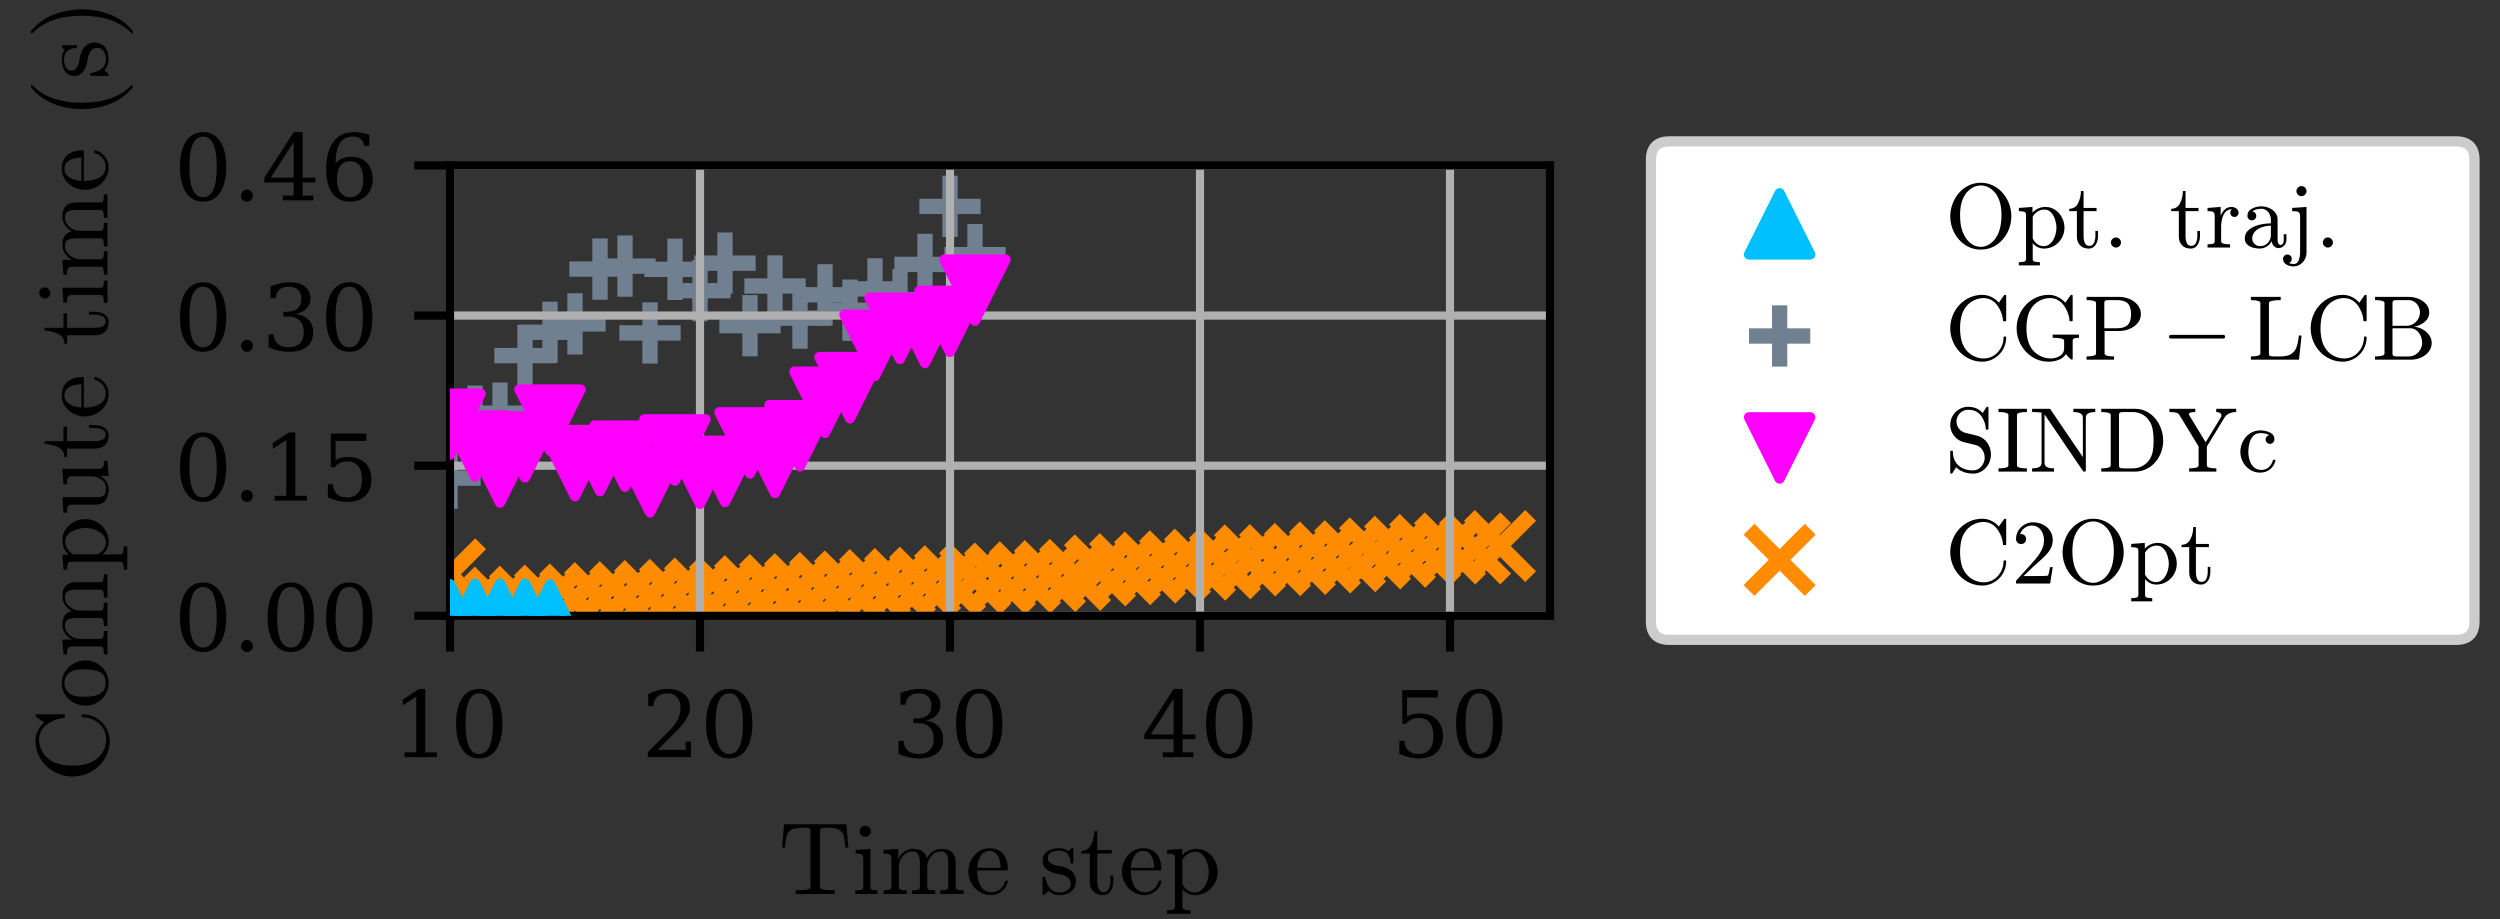<?xml version="1.0" encoding="utf-8" standalone="no"?>
<!DOCTYPE svg PUBLIC "-//W3C//DTD SVG 1.1//EN"
  "http://www.w3.org/Graphics/SVG/1.1/DTD/svg11.dtd">
<!-- Created with matplotlib (https://matplotlib.org/) -->
<svg height="90pt" version="1.1" viewBox="0 0 244.8 90" width="244.8pt" xmlns="http://www.w3.org/2000/svg" xmlns:xlink="http://www.w3.org/1999/xlink">
 <rect x="0" y="0" width="244.8" height="90" fill="#333333" stroke="none"/>
 <defs>
  <style type="text/css">
*{stroke-linecap:butt;stroke-linejoin:round;}
  </style>
 </defs>
 <g id="figure_1">
  <g id="patch_1">
   <path d="M 0 90 
L 244.8 90 
L 244.8 0 
L 0 0 
z
" style="fill:none;"/>
  </g>
  <g id="axes_1">
   <g id="patch_2">
    <path d="M 44.064 60.3 
L 151.776 60.3 
L 151.776 16.2 
L 44.064 16.2 
z
" style="fill:none;"/>
   </g>
   <g id="PathCollection_1">
    <defs>
     <path d="M -3 0 
L 3 0 
M 0 3 
L 0 -3 
" id="mc83116fa14" style="stroke:#708090;stroke-width:1.5;"/>
    </defs>
    <g clip-path="url(#p64ee890611)">
     <use style="fill:#708090;stroke:#708090;stroke-width:1.5;" x="44.064" xlink:href="#mc83116fa14" y="46.819"/>
     <use style="fill:#708090;stroke:#708090;stroke-width:1.5;" x="46.512" xlink:href="#mc83116fa14" y="40.753"/>
     <use style="fill:#708090;stroke:#708090;stroke-width:1.5;" x="48.96" xlink:href="#mc83116fa14" y="40.461"/>
     <use style="fill:#708090;stroke:#708090;stroke-width:1.5;" x="51.408" xlink:href="#mc83116fa14" y="34.818"/>
     <use style="fill:#708090;stroke:#708090;stroke-width:1.5;" x="53.856" xlink:href="#mc83116fa14" y="32.537"/>
     <use style="fill:#708090;stroke:#708090;stroke-width:1.5;" x="56.304" xlink:href="#mc83116fa14" y="31.718"/>
     <use style="fill:#708090;stroke:#708090;stroke-width:1.5;" x="58.752" xlink:href="#mc83116fa14" y="26.348"/>
     <use style="fill:#708090;stroke:#708090;stroke-width:1.5;" x="61.2" xlink:href="#mc83116fa14" y="26.058"/>
     <use style="fill:#708090;stroke:#708090;stroke-width:1.5;" x="63.648" xlink:href="#mc83116fa14" y="32.602"/>
     <use style="fill:#708090;stroke:#708090;stroke-width:1.5;" x="66.096" xlink:href="#mc83116fa14" y="26.373"/>
     <use style="fill:#708090;stroke:#708090;stroke-width:1.5;" x="68.544" xlink:href="#mc83116fa14" y="28.465"/>
     <use style="fill:#708090;stroke:#708090;stroke-width:1.5;" x="70.992" xlink:href="#mc83116fa14" y="25.765"/>
     <use style="fill:#708090;stroke:#708090;stroke-width:1.5;" x="73.44" xlink:href="#mc83116fa14" y="31.89"/>
     <use style="fill:#708090;stroke:#708090;stroke-width:1.5;" x="75.888" xlink:href="#mc83116fa14" y="28.003"/>
     <use style="fill:#708090;stroke:#708090;stroke-width:1.5;" x="78.336" xlink:href="#mc83116fa14" y="31.151"/>
     <use style="fill:#708090;stroke:#708090;stroke-width:1.5;" x="80.784" xlink:href="#mc83116fa14" y="28.868"/>
     <use style="fill:#708090;stroke:#708090;stroke-width:1.5;" x="83.232" xlink:href="#mc83116fa14" y="30.375"/>
     <use style="fill:#708090;stroke:#708090;stroke-width:1.5;" x="85.68" xlink:href="#mc83116fa14" y="28.292"/>
     <use style="fill:#708090;stroke:#708090;stroke-width:1.5;" x="88.128" xlink:href="#mc83116fa14" y="29.34"/>
     <use style="fill:#708090;stroke:#708090;stroke-width:1.5;" x="90.576" xlink:href="#mc83116fa14" y="25.892"/>
     <use style="fill:#708090;stroke:#708090;stroke-width:1.5;" x="93.024" xlink:href="#mc83116fa14" y="20.209"/>
     <use style="fill:#708090;stroke:#708090;stroke-width:1.5;" x="95.472" xlink:href="#mc83116fa14" y="24.937"/>
    </g>
   </g>
   <g id="PathCollection_2">
    <defs>
     <path d="M -3 3 
L 3 -3 
M -3 -3 
L 3 3 
" id="m2d30554a54" style="stroke:#ff8c00;stroke-width:1.5;"/>
    </defs>
    <g clip-path="url(#p64ee890611)">
     <use style="fill:#ff8c00;stroke:#ff8c00;stroke-width:1.5;" x="44.064" xlink:href="#m2d30554a54" y="56.243"/>
     <use style="fill:#ff8c00;stroke:#ff8c00;stroke-width:1.5;" x="46.512" xlink:href="#m2d30554a54" y="59.119"/>
     <use style="fill:#ff8c00;stroke:#ff8c00;stroke-width:1.5;" x="48.96" xlink:href="#m2d30554a54" y="59.012"/>
     <use style="fill:#ff8c00;stroke:#ff8c00;stroke-width:1.5;" x="51.408" xlink:href="#m2d30554a54" y="58.921"/>
     <use style="fill:#ff8c00;stroke:#ff8c00;stroke-width:1.5;" x="53.856" xlink:href="#m2d30554a54" y="58.809"/>
     <use style="fill:#ff8c00;stroke:#ff8c00;stroke-width:1.5;" x="56.304" xlink:href="#m2d30554a54" y="58.703"/>
     <use style="fill:#ff8c00;stroke:#ff8c00;stroke-width:1.5;" x="58.752" xlink:href="#m2d30554a54" y="58.567"/>
     <use style="fill:#ff8c00;stroke:#ff8c00;stroke-width:1.5;" x="61.2" xlink:href="#m2d30554a54" y="58.476"/>
     <use style="fill:#ff8c00;stroke:#ff8c00;stroke-width:1.5;" x="63.648" xlink:href="#m2d30554a54" y="58.363"/>
     <use style="fill:#ff8c00;stroke:#ff8c00;stroke-width:1.5;" x="66.096" xlink:href="#m2d30554a54" y="58.244"/>
     <use style="fill:#ff8c00;stroke:#ff8c00;stroke-width:1.5;" x="68.544" xlink:href="#m2d30554a54" y="58.123"/>
     <use style="fill:#ff8c00;stroke:#ff8c00;stroke-width:1.5;" x="70.992" xlink:href="#m2d30554a54" y="58.019"/>
     <use style="fill:#ff8c00;stroke:#ff8c00;stroke-width:1.5;" x="73.44" xlink:href="#m2d30554a54" y="57.89"/>
     <use style="fill:#ff8c00;stroke:#ff8c00;stroke-width:1.5;" x="75.888" xlink:href="#m2d30554a54" y="57.773"/>
     <use style="fill:#ff8c00;stroke:#ff8c00;stroke-width:1.5;" x="78.336" xlink:href="#m2d30554a54" y="57.684"/>
     <use style="fill:#ff8c00;stroke:#ff8c00;stroke-width:1.5;" x="80.784" xlink:href="#m2d30554a54" y="57.565"/>
     <use style="fill:#ff8c00;stroke:#ff8c00;stroke-width:1.5;" x="83.232" xlink:href="#m2d30554a54" y="57.425"/>
     <use style="fill:#ff8c00;stroke:#ff8c00;stroke-width:1.5;" x="85.68" xlink:href="#m2d30554a54" y="57.29"/>
     <use style="fill:#ff8c00;stroke:#ff8c00;stroke-width:1.5;" x="88.128" xlink:href="#m2d30554a54" y="57.187"/>
     <use style="fill:#ff8c00;stroke:#ff8c00;stroke-width:1.5;" x="90.576" xlink:href="#m2d30554a54" y="57.057"/>
     <use style="fill:#ff8c00;stroke:#ff8c00;stroke-width:1.5;" x="93.024" xlink:href="#m2d30554a54" y="56.914"/>
     <use style="fill:#ff8c00;stroke:#ff8c00;stroke-width:1.5;" x="95.472" xlink:href="#m2d30554a54" y="56.647"/>
     <use style="fill:#ff8c00;stroke:#ff8c00;stroke-width:1.5;" x="97.92" xlink:href="#m2d30554a54" y="56.649"/>
     <use style="fill:#ff8c00;stroke:#ff8c00;stroke-width:1.5;" x="100.368" xlink:href="#m2d30554a54" y="56.531"/>
     <use style="fill:#ff8c00;stroke:#ff8c00;stroke-width:1.5;" x="102.816" xlink:href="#m2d30554a54" y="56.411"/>
     <use style="fill:#ff8c00;stroke:#ff8c00;stroke-width:1.5;" x="105.264" xlink:href="#m2d30554a54" y="56.292"/>
     <use style="fill:#ff8c00;stroke:#ff8c00;stroke-width:1.5;" x="107.712" xlink:href="#m2d30554a54" y="55.854"/>
     <use style="fill:#ff8c00;stroke:#ff8c00;stroke-width:1.5;" x="110.16" xlink:href="#m2d30554a54" y="55.733"/>
     <use style="fill:#ff8c00;stroke:#ff8c00;stroke-width:1.5;" x="112.608" xlink:href="#m2d30554a54" y="55.574"/>
     <use style="fill:#ff8c00;stroke:#ff8c00;stroke-width:1.5;" x="115.056" xlink:href="#m2d30554a54" y="55.45"/>
     <use style="fill:#ff8c00;stroke:#ff8c00;stroke-width:1.5;" x="117.504" xlink:href="#m2d30554a54" y="55.29"/>
     <use style="fill:#ff8c00;stroke:#ff8c00;stroke-width:1.5;" x="119.952" xlink:href="#m2d30554a54" y="55.162"/>
     <use style="fill:#ff8c00;stroke:#ff8c00;stroke-width:1.5;" x="122.4" xlink:href="#m2d30554a54" y="54.875"/>
     <use style="fill:#ff8c00;stroke:#ff8c00;stroke-width:1.5;" x="124.848" xlink:href="#m2d30554a54" y="54.85"/>
     <use style="fill:#ff8c00;stroke:#ff8c00;stroke-width:1.5;" x="127.296" xlink:href="#m2d30554a54" y="54.732"/>
     <use style="fill:#ff8c00;stroke:#ff8c00;stroke-width:1.5;" x="129.744" xlink:href="#m2d30554a54" y="54.589"/>
     <use style="fill:#ff8c00;stroke:#ff8c00;stroke-width:1.5;" x="132.192" xlink:href="#m2d30554a54" y="54.461"/>
     <use style="fill:#ff8c00;stroke:#ff8c00;stroke-width:1.5;" x="134.64" xlink:href="#m2d30554a54" y="54.191"/>
     <use style="fill:#ff8c00;stroke:#ff8c00;stroke-width:1.5;" x="137.088" xlink:href="#m2d30554a54" y="54.023"/>
     <use style="fill:#ff8c00;stroke:#ff8c00;stroke-width:1.5;" x="139.536" xlink:href="#m2d30554a54" y="53.846"/>
     <use style="fill:#ff8c00;stroke:#ff8c00;stroke-width:1.5;" x="141.984" xlink:href="#m2d30554a54" y="53.705"/>
     <use style="fill:#ff8c00;stroke:#ff8c00;stroke-width:1.5;" x="144.432" xlink:href="#m2d30554a54" y="53.694"/>
     <use style="fill:#ff8c00;stroke:#ff8c00;stroke-width:1.5;" x="146.88" xlink:href="#m2d30554a54" y="53.47"/>
    </g>
   </g>
   <g id="matplotlib.axis_1">
    <g id="xtick_1">
     <g id="line2d_1">
      <path clip-path="url(#p64ee890611)" d="M 44.064 60.3 
L 44.064 16.2 
" style="fill:none;stroke:#b0b0b0;stroke-linecap:square;stroke-width:0.8;"/>
     </g>
     <g id="line2d_2">
      <defs>
       <path d="M 0 0 
L 0 3.5 
" id="m994bed101b" style="stroke:#000000;stroke-width:0.8;"/>
      </defs>
      <g>
       <use style="stroke:#000000;stroke-width:0.8;" x="44.064" xlink:href="#m994bed101b" y="60.3"/>
      </g>
     </g>
     <g id="text_1">
      <!-- 10 -->
      <defs>
       <path d="M 14.203 0 
L 14.203 5.172 
L 26.906 5.172 
L 26.906 65.828 
L 12.203 56.297 
L 12.203 62.703 
L 29.984 74.219 
L 36.719 74.219 
L 36.719 5.172 
L 49.422 5.172 
L 49.422 0 
z
" id="DejaVuSerif-49"/>
       <path d="M 31.781 3.422 
Q 39.266 3.422 42.969 11.625 
Q 46.688 19.828 46.688 36.375 
Q 46.688 52.984 42.969 61.188 
Q 39.266 69.391 31.781 69.391 
Q 24.312 69.391 20.594 61.188 
Q 16.891 52.984 16.891 36.375 
Q 16.891 19.828 20.594 11.625 
Q 24.312 3.422 31.781 3.422 
z
M 31.781 -1.422 
Q 19.922 -1.422 13.25 8.531 
Q 6.594 18.5 6.594 36.375 
Q 6.594 54.297 13.25 64.25 
Q 19.922 74.219 31.781 74.219 
Q 43.703 74.219 50.344 64.25 
Q 56.984 54.297 56.984 36.375 
Q 56.984 18.5 50.344 8.531 
Q 43.703 -1.422 31.781 -1.422 
z
" id="DejaVuSerif-48"/>
      </defs>
      <g transform="translate(38.338 74.139)scale(0.09 -0.09)">
       <use xlink:href="#DejaVuSerif-49"/>
       <use x="63.623" xlink:href="#DejaVuSerif-48"/>
      </g>
     </g>
    </g>
    <g id="xtick_2">
     <g id="line2d_3">
      <path clip-path="url(#p64ee890611)" d="M 68.544 60.3 
L 68.544 16.2 
" style="fill:none;stroke:#b0b0b0;stroke-linecap:square;stroke-width:0.8;"/>
     </g>
     <g id="line2d_4">
      <g>
       <use style="stroke:#000000;stroke-width:0.8;" x="68.544" xlink:href="#m994bed101b" y="60.3"/>
      </g>
     </g>
     <g id="text_2">
      <!-- 20 -->
      <defs>
       <path d="M 12.797 55.516 
L 7.328 55.516 
L 7.328 68.5 
Q 12.547 71.297 17.844 72.75 
Q 23.141 74.219 28.219 74.219 
Q 39.594 74.219 46.188 68.703 
Q 52.781 63.188 52.781 53.719 
Q 52.781 43.016 37.844 28.125 
Q 36.672 27 36.078 26.422 
L 17.672 8.016 
L 48.094 8.016 
L 48.094 17 
L 53.812 17 
L 53.812 0 
L 6.781 0 
L 6.781 5.328 
L 28.906 27.391 
Q 36.234 34.719 39.359 40.844 
Q 42.484 46.969 42.484 53.719 
Q 42.484 61.078 38.641 65.234 
Q 34.812 69.391 28.078 69.391 
Q 21.094 69.391 17.281 65.922 
Q 13.484 62.453 12.797 55.516 
z
" id="DejaVuSerif-50"/>
      </defs>
      <g transform="translate(62.818 74.139)scale(0.09 -0.09)">
       <use xlink:href="#DejaVuSerif-50"/>
       <use x="63.623" xlink:href="#DejaVuSerif-48"/>
      </g>
     </g>
    </g>
    <g id="xtick_3">
     <g id="line2d_5">
      <path clip-path="url(#p64ee890611)" d="M 93.024 60.3 
L 93.024 16.2 
" style="fill:none;stroke:#b0b0b0;stroke-linecap:square;stroke-width:0.8;"/>
     </g>
     <g id="line2d_6">
      <g>
       <use style="stroke:#000000;stroke-width:0.8;" x="93.024" xlink:href="#m994bed101b" y="60.3"/>
      </g>
     </g>
     <g id="text_3">
      <!-- 30 -->
      <defs>
       <path d="M 9.719 69.828 
Q 15.438 71.969 20.672 73.094 
Q 25.922 74.219 30.516 74.219 
Q 41.219 74.219 47.219 69.594 
Q 53.219 64.984 53.219 56.781 
Q 53.219 50.203 49.062 45.781 
Q 44.922 41.359 37.312 39.797 
Q 46.297 38.531 51.25 33.281 
Q 56.203 28.031 56.203 19.672 
Q 56.203 9.469 49.344 4.016 
Q 42.484 -1.422 29.594 -1.422 
Q 23.875 -1.422 18.422 -0.188 
Q 12.984 1.031 7.625 3.516 
L 7.625 17.672 
L 13.094 17.672 
Q 13.578 10.641 17.828 7.031 
Q 22.078 3.422 29.781 3.422 
Q 37.25 3.422 41.578 7.734 
Q 45.906 12.062 45.906 19.578 
Q 45.906 28.172 41.453 32.594 
Q 37.016 37.016 28.422 37.016 
L 23.781 37.016 
L 23.781 42 
L 26.219 42 
Q 34.766 42 39.031 45.531 
Q 43.312 49.078 43.312 56.203 
Q 43.312 62.594 39.797 65.984 
Q 36.281 69.391 29.688 69.391 
Q 23.094 69.391 19.453 66.266 
Q 15.828 63.141 15.188 56.984 
L 9.719 56.984 
z
" id="DejaVuSerif-51"/>
      </defs>
      <g transform="translate(87.298 74.139)scale(0.09 -0.09)">
       <use xlink:href="#DejaVuSerif-51"/>
       <use x="63.623" xlink:href="#DejaVuSerif-48"/>
      </g>
     </g>
    </g>
    <g id="xtick_4">
     <g id="line2d_7">
      <path clip-path="url(#p64ee890611)" d="M 117.504 60.3 
L 117.504 16.2 
" style="fill:none;stroke:#b0b0b0;stroke-linecap:square;stroke-width:0.8;"/>
     </g>
     <g id="line2d_8">
      <g>
       <use style="stroke:#000000;stroke-width:0.8;" x="117.504" xlink:href="#m994bed101b" y="60.3"/>
      </g>
     </g>
     <g id="text_4">
      <!-- 40 -->
      <defs>
       <path d="M 34.906 24.703 
L 34.906 63.484 
L 10.016 24.703 
z
M 56.391 0 
L 23.188 0 
L 23.188 5.172 
L 34.906 5.172 
L 34.906 19.484 
L 3.078 19.484 
L 3.078 24.812 
L 35.016 74.219 
L 44.672 74.219 
L 44.672 24.703 
L 58.594 24.703 
L 58.594 19.484 
L 44.672 19.484 
L 44.672 5.172 
L 56.391 5.172 
z
" id="DejaVuSerif-52"/>
      </defs>
      <g transform="translate(111.778 74.139)scale(0.09 -0.09)">
       <use xlink:href="#DejaVuSerif-52"/>
       <use x="63.623" xlink:href="#DejaVuSerif-48"/>
      </g>
     </g>
    </g>
    <g id="xtick_5">
     <g id="line2d_9">
      <path clip-path="url(#p64ee890611)" d="M 141.984 60.3 
L 141.984 16.2 
" style="fill:none;stroke:#b0b0b0;stroke-linecap:square;stroke-width:0.8;"/>
     </g>
     <g id="line2d_10">
      <g>
       <use style="stroke:#000000;stroke-width:0.8;" x="141.984" xlink:href="#m994bed101b" y="60.3"/>
      </g>
     </g>
     <g id="text_5">
      <!-- 50 -->
      <defs>
       <path d="M 50.297 72.906 
L 50.297 64.891 
L 16.891 64.891 
L 16.891 44 
Q 19.438 45.75 22.828 46.625 
Q 26.219 47.516 30.422 47.516 
Q 42.234 47.516 49.062 40.969 
Q 55.906 34.422 55.906 23.094 
Q 55.906 11.531 49 5.047 
Q 42.094 -1.422 29.594 -1.422 
Q 24.562 -1.422 19.281 -0.188 
Q 14.016 1.031 8.5 3.516 
L 8.5 17.672 
L 14.016 17.672 
Q 14.453 10.75 18.422 7.078 
Q 22.406 3.422 29.594 3.422 
Q 37.312 3.422 41.453 8.5 
Q 45.609 13.578 45.609 23.094 
Q 45.609 32.562 41.484 37.609 
Q 37.359 42.672 29.594 42.672 
Q 25.203 42.672 21.844 41.109 
Q 18.5 39.547 15.922 36.281 
L 11.719 36.281 
L 11.719 72.906 
z
" id="DejaVuSerif-53"/>
      </defs>
      <g transform="translate(136.258 74.139)scale(0.09 -0.09)">
       <use xlink:href="#DejaVuSerif-53"/>
       <use x="63.623" xlink:href="#DejaVuSerif-48"/>
      </g>
     </g>
    </g>
    <g id="text_6">
     <!-- $\mathrm{Time\ step} $ -->
     <defs>
      <path d="M 16.891 0 
L 16.891 3.516 
Q 21.922 3.516 26.656 4.078 
Q 31.391 4.641 31.391 6.688 
L 31.391 61.625 
Q 31.391 63.766 30.188 64.281 
Q 29 64.797 26.312 64.797 
L 22.125 64.797 
Q 13.875 64.797 10.406 61.188 
Q 8.594 59.375 7.812 55.391 
Q 7.031 51.422 6.5 45.406 
L 3.609 45.406 
L 5.516 68.312 
L 66.609 68.312 
L 68.5 45.406 
L 65.578 45.406 
Q 64.984 51.859 64.281 55.641 
Q 63.578 59.422 61.719 61.188 
Q 58.203 64.797 50 64.797 
L 45.797 64.797 
Q 44 64.797 43 64.641 
Q 42 64.5 41.359 63.797 
Q 40.719 63.094 40.719 61.625 
L 40.719 6.688 
Q 40.719 4.641 45.453 4.078 
Q 50.203 3.516 55.172 3.516 
L 55.172 0 
z
" id="Cmr10-84"/>
      <path d="M 3.078 0 
L 3.078 3.516 
Q 6.5 3.516 8.688 4.047 
Q 10.891 4.594 10.891 6.688 
L 10.891 33.984 
Q 10.891 37.844 9.391 38.719 
Q 7.906 39.594 3.516 39.594 
L 3.516 43.109 
L 17.922 44.188 
L 17.922 6.688 
Q 17.922 4.594 19.828 4.047 
Q 21.734 3.516 24.906 3.516 
L 24.906 0 
z
M 7.328 61.375 
Q 7.328 63.578 8.984 65.234 
Q 10.641 66.891 12.797 66.891 
Q 14.203 66.891 15.516 66.156 
Q 16.844 65.438 17.578 64.109 
Q 18.312 62.797 18.312 61.375 
Q 18.312 59.234 16.641 57.562 
Q 14.984 55.906 12.797 55.906 
Q 10.641 55.906 8.984 57.562 
Q 7.328 59.234 7.328 61.375 
z
" id="Cmr10-105"/>
      <path d="M 2.984 0 
L 2.984 3.516 
Q 6.391 3.516 8.594 4.047 
Q 10.797 4.594 10.797 6.688 
L 10.797 33.984 
Q 10.797 36.672 9.984 37.859 
Q 9.188 39.062 7.672 39.328 
Q 6.156 39.594 2.984 39.594 
L 2.984 43.109 
L 17.484 44.188 
L 17.484 34.422 
Q 19.484 38.719 23.406 41.453 
Q 27.344 44.188 31.984 44.188 
Q 43.5 44.188 45.516 34.812 
Q 47.516 39.016 51.359 41.594 
Q 55.219 44.188 59.812 44.188 
Q 64.359 44.188 67.453 42.719 
Q 70.562 41.266 72.125 38.25 
Q 73.688 35.25 73.688 30.719 
L 73.688 6.688 
Q 73.688 4.594 75.906 4.047 
Q 78.125 3.516 81.5 3.516 
L 81.5 0 
L 58.594 0 
L 58.594 3.516 
Q 62.016 3.516 64.203 4.047 
Q 66.406 4.594 66.406 6.688 
L 66.406 30.422 
Q 66.406 35.453 64.984 38.531 
Q 63.578 41.609 59.188 41.609 
Q 53.422 41.609 49.656 36.969 
Q 45.906 32.328 45.906 26.422 
L 45.906 6.688 
Q 45.906 4.594 48.094 4.047 
Q 50.297 3.516 53.719 3.516 
L 53.719 0 
L 30.812 0 
L 30.812 3.516 
Q 34.234 3.516 36.422 4.047 
Q 38.625 4.594 38.625 6.688 
L 38.625 30.422 
Q 38.625 35.297 37.203 38.453 
Q 35.797 41.609 31.391 41.609 
Q 25.594 41.609 21.844 36.969 
Q 18.109 32.328 18.109 26.422 
L 18.109 6.688 
Q 18.109 4.594 20.312 4.047 
Q 22.516 3.516 25.875 3.516 
L 25.875 0 
z
" id="Cmr10-109"/>
      <path d="M 24.906 -1.125 
Q 18.797 -1.125 13.688 2.078 
Q 8.594 5.281 5.688 10.625 
Q 2.781 15.969 2.781 21.922 
Q 2.781 27.781 5.438 33.047 
Q 8.109 38.328 12.859 41.578 
Q 17.625 44.828 23.484 44.828 
Q 28.078 44.828 31.469 43.281 
Q 34.859 41.75 37.062 39.016 
Q 39.266 36.281 40.375 32.562 
Q 41.5 28.859 41.5 24.422 
Q 41.5 23.094 40.484 23.094 
L 11.531 23.094 
L 11.531 22.016 
Q 11.531 13.719 14.875 7.766 
Q 18.219 1.812 25.781 1.812 
Q 28.859 1.812 31.469 3.172 
Q 34.078 4.547 36 6.984 
Q 37.938 9.422 38.625 12.203 
Q 38.719 12.547 38.984 12.812 
Q 39.266 13.094 39.594 13.094 
L 40.484 13.094 
Q 41.5 13.094 41.5 11.812 
Q 40.094 6.156 35.406 2.516 
Q 30.719 -1.125 24.906 -1.125 
z
M 11.625 25.594 
L 34.422 25.594 
Q 34.422 29.344 33.375 33.203 
Q 32.328 37.062 29.875 39.625 
Q 27.438 42.188 23.484 42.188 
Q 17.828 42.188 14.719 36.891 
Q 11.625 31.594 11.625 25.594 
z
" id="Cmr10-101"/>
      <path d="M 3.328 -0.297 
L 3.328 16.016 
Q 3.328 16.797 4.203 16.797 
L 5.422 16.797 
Q 6 16.797 6.203 16.016 
Q 8.984 1.516 19.672 1.516 
Q 24.422 1.516 27.609 3.656 
Q 30.812 5.812 30.812 10.297 
Q 30.812 13.531 28.312 15.797 
Q 25.828 18.062 22.406 18.891 
L 15.719 20.219 
Q 12.359 20.953 9.594 22.453 
Q 6.844 23.969 5.078 26.484 
Q 3.328 29 3.328 32.328 
Q 3.328 36.719 5.641 39.516 
Q 7.953 42.328 11.656 43.578 
Q 15.375 44.828 19.672 44.828 
Q 24.812 44.828 28.609 42.094 
L 31.5 44.578 
Q 31.5 44.828 31.984 44.828 
L 32.719 44.828 
Q 33.016 44.828 33.25 44.547 
Q 33.5 44.281 33.5 44 
L 33.5 30.906 
Q 33.5 29.984 32.719 29.984 
L 31.5 29.984 
Q 30.609 29.984 30.609 30.906 
Q 30.609 36.141 27.703 39.312 
Q 24.812 42.484 19.578 42.484 
Q 15.094 42.484 11.797 40.812 
Q 8.5 39.156 8.5 35.109 
Q 8.5 32.328 10.859 30.547 
Q 13.234 28.766 16.406 27.984 
L 23.188 26.703 
Q 26.609 25.922 29.562 24.062 
Q 32.516 22.219 34.25 19.375 
Q 35.984 16.547 35.984 12.984 
Q 35.984 9.375 34.734 6.703 
Q 33.5 4.047 31.266 2.281 
Q 29.047 0.531 26.016 -0.297 
Q 23 -1.125 19.672 -1.125 
Q 13.422 -1.125 8.984 3.078 
L 5.328 -0.875 
Q 5.328 -1.125 4.781 -1.125 
L 4.203 -1.125 
Q 3.328 -1.125 3.328 -0.297 
z
" id="Cmr10-115"/>
      <path d="M 10.203 12.016 
L 10.203 39.594 
L 1.906 39.594 
L 1.906 42.188 
Q 8.453 42.188 11.516 48.281 
Q 14.594 54.391 14.594 61.531 
L 17.484 61.531 
L 17.484 43.109 
L 31.594 43.109 
L 31.594 39.594 
L 17.484 39.594 
L 17.484 12.203 
Q 17.484 8.062 18.875 4.938 
Q 20.266 1.812 23.875 1.812 
Q 27.297 1.812 28.812 5.109 
Q 30.328 8.406 30.328 12.203 
L 30.328 18.109 
L 33.203 18.109 
L 33.203 12.016 
Q 33.203 8.891 32.047 5.828 
Q 30.906 2.781 28.656 0.828 
Q 26.422 -1.125 23.188 -1.125 
Q 17.188 -1.125 13.688 2.469 
Q 10.203 6.062 10.203 12.016 
z
" id="Cmr10-116"/>
      <path d="M 2.594 -19.391 
L 2.594 -15.922 
Q 6 -15.922 8.203 -15.328 
Q 10.406 -14.75 10.406 -12.703 
L 10.406 35.5 
Q 10.406 38.234 8.453 38.906 
Q 6.5 39.594 2.594 39.594 
L 2.594 43.109 
L 17.391 44.188 
L 17.391 37.984 
Q 20.125 41.016 23.75 42.594 
Q 27.391 44.188 31.5 44.188 
Q 37.406 44.188 42.141 40.984 
Q 46.875 37.797 49.531 32.594 
Q 52.203 27.391 52.203 21.578 
Q 52.203 15.531 49.25 10.297 
Q 46.297 5.078 41.188 1.969 
Q 36.078 -1.125 29.984 -1.125 
Q 22.703 -1.125 17.672 4.781 
L 17.672 -12.703 
Q 17.672 -14.75 19.891 -15.328 
Q 22.125 -15.922 25.484 -15.922 
L 25.484 -19.391 
z
M 17.672 9.719 
Q 19.438 6.156 22.562 3.828 
Q 25.688 1.516 29.391 1.516 
Q 32.859 1.516 35.516 3.359 
Q 38.188 5.219 39.984 8.344 
Q 41.797 11.469 42.641 14.906 
Q 43.5 18.359 43.5 21.578 
Q 43.5 25.594 42.062 30.25 
Q 40.625 34.906 37.672 38.109 
Q 34.719 41.312 30.516 41.312 
Q 26.469 41.312 23.062 39.234 
Q 19.672 37.156 17.672 33.594 
z
" id="Cmr10-112"/>
     </defs>
     <g transform="translate(76.22 87.609)scale(0.1 -0.1)">
      <use transform="translate(0 0.688)" xlink:href="#Cmr10-84"/>
      <use transform="translate(72.217 0.688)" xlink:href="#Cmr10-105"/>
      <use transform="translate(99.902 0.688)" xlink:href="#Cmr10-109"/>
      <use transform="translate(183.203 0.688)" xlink:href="#Cmr10-101"/>
      <use transform="translate(255.355 0.688)" xlink:href="#Cmr10-115"/>
      <use transform="translate(294.759 0.688)" xlink:href="#Cmr10-116"/>
      <use transform="translate(333.577 0.688)" xlink:href="#Cmr10-101"/>
      <use transform="translate(377.962 0.688)" xlink:href="#Cmr10-112"/>
     </g>
    </g>
   </g>
   <g id="matplotlib.axis_2">
    <g id="ytick_1">
     <g id="line2d_11">
      <path clip-path="url(#p64ee890611)" d="M 44.064 60.3 
L 151.776 60.3 
" style="fill:none;stroke:#b0b0b0;stroke-linecap:square;stroke-width:0.8;"/>
     </g>
     <g id="line2d_12">
      <defs>
       <path d="M 0 0 
L -3.5 0 
" id="mcb7a257f0a" style="stroke:#000000;stroke-width:0.8;"/>
      </defs>
      <g>
       <use style="stroke:#000000;stroke-width:0.8;" x="44.064" xlink:href="#mcb7a257f0a" y="60.3"/>
      </g>
     </g>
     <g id="text_7">
      <!-- 0.00 -->
      <defs>
       <path d="M 9.422 5.078 
Q 9.422 7.812 11.281 9.719 
Q 13.141 11.625 15.922 11.625 
Q 18.609 11.625 20.5 9.719 
Q 22.406 7.812 22.406 5.078 
Q 22.406 2.391 20.5 0.484 
Q 18.609 -1.422 15.922 -1.422 
Q 13.141 -1.422 11.281 0.453 
Q 9.422 2.344 9.422 5.078 
z
" id="DejaVuSerif-46"/>
      </defs>
      <g transform="translate(17.025 63.719)scale(0.09 -0.09)">
       <use xlink:href="#DejaVuSerif-48"/>
       <use x="63.623" xlink:href="#DejaVuSerif-46"/>
       <use x="95.41" xlink:href="#DejaVuSerif-48"/>
       <use x="159.033" xlink:href="#DejaVuSerif-48"/>
      </g>
     </g>
    </g>
    <g id="ytick_2">
     <g id="line2d_13">
      <path clip-path="url(#p64ee890611)" d="M 44.064 45.6 
L 151.776 45.6 
" style="fill:none;stroke:#b0b0b0;stroke-linecap:square;stroke-width:0.8;"/>
     </g>
     <g id="line2d_14">
      <g>
       <use style="stroke:#000000;stroke-width:0.8;" x="44.064" xlink:href="#mcb7a257f0a" y="45.6"/>
      </g>
     </g>
     <g id="text_8">
      <!-- 0.15 -->
      <g transform="translate(17.025 49.019)scale(0.09 -0.09)">
       <use xlink:href="#DejaVuSerif-48"/>
       <use x="63.623" xlink:href="#DejaVuSerif-46"/>
       <use x="95.41" xlink:href="#DejaVuSerif-49"/>
       <use x="159.033" xlink:href="#DejaVuSerif-53"/>
      </g>
     </g>
    </g>
    <g id="ytick_3">
     <g id="line2d_15">
      <path clip-path="url(#p64ee890611)" d="M 44.064 30.9 
L 151.776 30.9 
" style="fill:none;stroke:#b0b0b0;stroke-linecap:square;stroke-width:0.8;"/>
     </g>
     <g id="line2d_16">
      <g>
       <use style="stroke:#000000;stroke-width:0.8;" x="44.064" xlink:href="#mcb7a257f0a" y="30.9"/>
      </g>
     </g>
     <g id="text_9">
      <!-- 0.30 -->
      <g transform="translate(17.025 34.319)scale(0.09 -0.09)">
       <use xlink:href="#DejaVuSerif-48"/>
       <use x="63.623" xlink:href="#DejaVuSerif-46"/>
       <use x="95.41" xlink:href="#DejaVuSerif-51"/>
       <use x="159.033" xlink:href="#DejaVuSerif-48"/>
      </g>
     </g>
    </g>
    <g id="ytick_4">
     <g id="line2d_17">
      <path clip-path="url(#p64ee890611)" d="M 44.064 16.2 
L 151.776 16.2 
" style="fill:none;stroke:#b0b0b0;stroke-linecap:square;stroke-width:0.8;"/>
     </g>
     <g id="line2d_18">
      <g>
       <use style="stroke:#000000;stroke-width:0.8;" x="44.064" xlink:href="#mcb7a257f0a" y="16.2"/>
      </g>
     </g>
     <g id="text_10">
      <!-- 0.46 -->
      <defs>
       <path d="M 32.719 3.422 
Q 39.594 3.422 43.297 8.469 
Q 47.016 13.531 47.016 23 
Q 47.016 32.469 43.297 37.516 
Q 39.594 42.578 32.719 42.578 
Q 25.734 42.578 22.062 37.688 
Q 18.406 32.812 18.406 23.578 
Q 18.406 13.875 22.109 8.641 
Q 25.828 3.422 32.719 3.422 
z
M 16.797 40.141 
Q 20.125 43.797 24.312 45.594 
Q 28.516 47.406 33.797 47.406 
Q 44.672 47.406 51 40.859 
Q 57.328 34.328 57.328 23 
Q 57.328 11.922 50.516 5.25 
Q 43.703 -1.422 32.328 -1.422 
Q 19.969 -1.422 13.328 7.781 
Q 6.688 17 6.688 34.078 
Q 6.688 53.219 14.547 63.719 
Q 22.406 74.219 36.719 74.219 
Q 40.578 74.219 44.828 73.484 
Q 49.078 72.75 53.516 71.297 
L 53.516 59.281 
L 48 59.281 
Q 47.406 64.203 44.234 66.797 
Q 41.062 69.391 35.688 69.391 
Q 26.219 69.391 21.578 62.203 
Q 16.938 55.031 16.797 40.141 
z
" id="DejaVuSerif-54"/>
      </defs>
      <g transform="translate(17.025 19.619)scale(0.09 -0.09)">
       <use xlink:href="#DejaVuSerif-48"/>
       <use x="63.623" xlink:href="#DejaVuSerif-46"/>
       <use x="95.41" xlink:href="#DejaVuSerif-52"/>
       <use x="159.033" xlink:href="#DejaVuSerif-54"/>
      </g>
     </g>
    </g>
    <g id="text_11">
     <!-- $\mathrm{Compute\ time\ (s)}$ -->
     <defs>
      <path d="M 22.797 10.688 
Q 26.219 6.344 31.344 3.828 
Q 36.469 1.312 42 1.312 
Q 46.625 1.312 50.578 3.141 
Q 54.547 4.984 57.5 8.25 
Q 60.453 11.531 62.031 15.672 
Q 63.625 19.828 63.625 24.422 
Q 63.625 25.203 64.5 25.203 
L 65.719 25.203 
Q 66.5 25.203 66.5 24.219 
Q 66.5 19 64.5 14.141 
Q 62.5 9.281 58.828 5.594 
Q 55.172 1.906 50.406 -0.141 
Q 45.656 -2.203 40.484 -2.203 
Q 33.297 -2.203 26.875 0.703 
Q 20.453 3.609 15.688 8.656 
Q 10.938 13.719 8.266 20.359 
Q 5.609 27 5.609 34.188 
Q 5.609 41.359 8.266 48 
Q 10.938 54.641 15.688 59.719 
Q 20.453 64.797 26.875 67.656 
Q 33.297 70.516 40.484 70.516 
Q 45.609 70.516 50.297 68.281 
Q 54.984 66.062 58.5 62.016 
L 64.312 70.219 
Q 64.891 70.516 64.984 70.516 
L 65.719 70.516 
Q 66.016 70.516 66.25 70.266 
Q 66.5 70.016 66.5 69.672 
L 66.5 42.672 
Q 66.5 41.797 65.719 41.797 
L 63.922 41.797 
Q 62.984 41.797 62.984 42.672 
Q 62.984 45.562 61.828 49.125 
Q 60.688 52.688 58.906 55.875 
Q 57.125 59.078 54.781 61.531 
Q 49.172 67 41.891 67 
Q 36.375 67 31.312 64.5 
Q 26.266 62.016 22.797 57.625 
Q 19.141 52.938 17.719 46.953 
Q 16.312 40.969 16.312 34.188 
Q 16.312 27.391 17.719 21.375 
Q 19.141 15.375 22.797 10.688 
z
" id="Cmr10-67"/>
      <path d="M 25 -1.125 
Q 19 -1.125 13.859 1.922 
Q 8.734 4.984 5.75 10.109 
Q 2.781 15.234 2.781 21.297 
Q 2.781 25.875 4.422 30.125 
Q 6.062 34.375 9.109 37.719 
Q 12.156 41.062 16.203 42.938 
Q 20.266 44.828 25 44.828 
Q 31.156 44.828 36.203 41.578 
Q 41.266 38.328 44.188 32.875 
Q 47.125 27.438 47.125 21.297 
Q 47.125 15.281 44.141 10.125 
Q 41.156 4.984 36.047 1.922 
Q 30.953 -1.125 25 -1.125 
z
M 25 1.812 
Q 33.016 1.812 35.688 7.609 
Q 38.375 13.422 38.375 22.406 
Q 38.375 27.438 37.844 30.734 
Q 37.312 34.031 35.5 36.719 
Q 34.375 38.375 32.641 39.625 
Q 30.906 40.875 28.969 41.531 
Q 27.047 42.188 25 42.188 
Q 21.875 42.188 19.062 40.766 
Q 16.266 39.359 14.406 36.719 
Q 12.547 33.891 12.031 30.484 
Q 11.531 27.094 11.531 22.406 
Q 11.531 16.797 12.5 12.328 
Q 13.484 7.859 16.438 4.828 
Q 19.391 1.812 25 1.812 
z
" id="Cmr10-111"/>
      <path d="M 10.797 11.922 
L 10.797 33.984 
Q 10.797 36.672 9.984 37.859 
Q 9.188 39.062 7.672 39.328 
Q 6.156 39.594 2.984 39.594 
L 2.984 43.109 
L 18.109 44.188 
L 18.109 11.922 
Q 18.109 8.016 18.672 5.828 
Q 19.234 3.656 21.062 2.578 
Q 22.906 1.516 26.906 1.516 
Q 32.281 1.516 35.453 6 
Q 38.625 10.5 38.625 16.219 
L 38.625 33.984 
Q 38.625 36.672 37.797 37.859 
Q 36.969 39.062 35.469 39.328 
Q 33.984 39.594 30.812 39.594 
L 30.812 43.109 
L 45.906 44.188 
L 45.906 9.078 
Q 45.906 6.453 46.703 5.25 
Q 47.516 4.047 49.016 3.781 
Q 50.531 3.516 53.719 3.516 
L 53.719 0 
L 38.922 -1.125 
L 38.922 7.328 
Q 37.062 3.562 33.734 1.219 
Q 30.422 -1.125 26.422 -1.125 
Q 19.234 -1.125 15.016 1.922 
Q 10.797 4.984 10.797 11.922 
z
" id="Cmr10-117"/>
      <path d="M 31 -24.812 
Q 25.438 -20.406 21.406 -14.719 
Q 17.391 -9.031 14.812 -2.578 
Q 12.25 3.859 10.984 10.891 
Q 9.719 17.922 9.719 25 
Q 9.719 32.172 10.984 39.203 
Q 12.25 46.234 14.859 52.734 
Q 17.484 59.234 21.531 64.891 
Q 25.594 70.562 31 74.812 
Q 31 75 31.5 75 
L 32.422 75 
Q 32.719 75 32.953 74.734 
Q 33.203 74.469 33.203 74.125 
Q 33.203 73.688 33.016 73.484 
Q 28.125 68.703 24.875 63.234 
Q 21.625 57.766 19.641 51.578 
Q 17.672 45.406 16.797 38.781 
Q 15.922 32.172 15.922 25 
Q 15.922 -6.781 32.906 -23.297 
Q 33.203 -23.578 33.203 -24.125 
Q 33.203 -24.359 32.938 -24.672 
Q 32.672 -25 32.422 -25 
L 31.5 -25 
Q 31 -25 31 -24.812 
z
" id="Cmr10-40"/>
      <path d="M 6.5 -25 
Q 5.609 -25 5.609 -24.125 
Q 5.609 -23.688 5.812 -23.484 
Q 22.906 -6.781 22.906 25 
Q 22.906 56.781 6 73.297 
Q 5.609 73.531 5.609 74.125 
Q 5.609 74.469 5.875 74.734 
Q 6.156 75 6.5 75 
L 7.422 75 
Q 7.719 75 7.906 74.812 
Q 15.094 69.141 19.875 61.031 
Q 24.656 52.938 26.875 43.75 
Q 29.109 34.578 29.109 25 
Q 29.109 17.922 27.906 11.062 
Q 26.703 4.203 24.094 -2.453 
Q 21.484 -9.125 17.484 -14.766 
Q 13.484 -20.406 7.906 -24.812 
Q 7.719 -25 7.422 -25 
z
" id="Cmr10-41"/>
     </defs>
     <g transform="translate(10.525 76.6)rotate(-90)scale(0.1 -0.1)">
      <use xlink:href="#Cmr10-67"/>
      <use transform="translate(72.217 0)" xlink:href="#Cmr10-111"/>
      <use transform="translate(122.217 0)" xlink:href="#Cmr10-109"/>
      <use transform="translate(205.518 0)" xlink:href="#Cmr10-112"/>
      <use transform="translate(261.035 0)" xlink:href="#Cmr10-117"/>
      <use transform="translate(316.553 0)" xlink:href="#Cmr10-116"/>
      <use transform="translate(355.371 0)" xlink:href="#Cmr10-101"/>
      <use transform="translate(427.523 0)" xlink:href="#Cmr10-116"/>
      <use transform="translate(466.341 0)" xlink:href="#Cmr10-105"/>
      <use transform="translate(494.026 0)" xlink:href="#Cmr10-109"/>
      <use transform="translate(577.327 0)" xlink:href="#Cmr10-101"/>
      <use transform="translate(649.479 0)" xlink:href="#Cmr10-40"/>
      <use transform="translate(688.297 0)" xlink:href="#Cmr10-115"/>
      <use transform="translate(727.701 0)" xlink:href="#Cmr10-41"/>
     </g>
    </g>
   </g>
   <g id="patch_3">
    <path d="M 44.064 60.3 
L 44.064 16.2 
" style="fill:none;stroke:#000000;stroke-linecap:square;stroke-linejoin:miter;stroke-width:0.8;"/>
   </g>
   <g id="patch_4">
    <path d="M 151.776 60.3 
L 151.776 16.2 
" style="fill:none;stroke:#000000;stroke-linecap:square;stroke-linejoin:miter;stroke-width:0.8;"/>
   </g>
   <g id="patch_5">
    <path d="M 44.064 60.3 
L 151.776 60.3 
" style="fill:none;stroke:#000000;stroke-linecap:square;stroke-linejoin:miter;stroke-width:0.8;"/>
   </g>
   <g id="patch_6">
    <path d="M 44.064 16.2 
L 151.776 16.2 
" style="fill:none;stroke:#000000;stroke-linecap:square;stroke-linejoin:miter;stroke-width:0.8;"/>
   </g>
   <g id="legend_1">
    <g id="patch_7">
     <path d="M 163.462 62.655 
L 240.502 62.655 
Q 242.302 62.655 242.302 60.855 
L 242.302 15.645 
Q 242.302 13.845 240.502 13.845 
L 163.462 13.845 
Q 161.662 13.845 161.662 15.645 
L 161.662 60.855 
Q 161.662 62.655 163.462 62.655 
z
" style="fill:#ffffff;stroke:#cccccc;stroke-linejoin:miter;"/>
    </g>
    <g id="PathCollection_3">
     <defs>
      <path d="M 0 -3 
L -3 3 
L 3 3 
z
" id="m4adeb48d53" style="stroke:#00bfff;"/>
     </defs>
     <g>
      <use style="fill:#00bfff;stroke:#00bfff;" x="174.262" xlink:href="#m4adeb48d53" y="21.921"/>
     </g>
    </g>
    <g id="text_12">
     <!-- $\mathrm{Opt.\ traj.}$ -->
     <defs>
      <path d="M 38.922 -2.203 
Q 29.391 -2.203 21.797 2.844 
Q 14.203 7.906 9.906 16.281 
Q 5.609 24.656 5.609 33.891 
Q 5.609 40.719 8.078 47.406 
Q 10.547 54.109 14.969 59.281 
Q 19.391 64.453 25.578 67.484 
Q 31.781 70.516 38.922 70.516 
Q 46 70.516 52.219 67.453 
Q 58.453 64.406 62.891 59.172 
Q 67.328 53.953 69.719 47.453 
Q 72.125 40.969 72.125 33.891 
Q 72.125 24.656 67.828 16.281 
Q 63.531 7.906 55.906 2.844 
Q 48.297 -2.203 38.922 -2.203 
z
M 22.312 10.797 
Q 25.25 6.203 29.547 3.484 
Q 33.844 0.781 38.922 0.781 
Q 42.188 0.781 45.328 2.094 
Q 48.484 3.422 51.047 5.719 
Q 53.609 8.016 55.422 10.797 
Q 61.375 19.781 61.375 35.5 
Q 61.375 49.906 55.422 58.297 
Q 52.484 62.5 48.109 65.031 
Q 43.75 67.578 38.922 67.578 
Q 34.031 67.578 29.641 65.031 
Q 25.25 62.5 22.312 58.297 
Q 19.969 55.031 18.672 51.344 
Q 17.391 47.656 16.844 43.703 
Q 16.312 39.75 16.312 35.5 
Q 16.312 30.953 16.812 26.625 
Q 17.328 22.312 18.719 18.156 
Q 20.125 14.016 22.312 10.797 
z
" id="Cmr10-79"/>
      <path d="M 8.406 5.516 
Q 8.406 7.766 10.062 9.375 
Q 11.719 10.984 13.922 10.984 
Q 15.281 10.984 16.594 10.25 
Q 17.922 9.516 18.656 8.203 
Q 19.391 6.891 19.391 5.516 
Q 19.391 3.328 17.766 1.656 
Q 16.156 0 13.922 0 
Q 11.719 0 10.062 1.656 
Q 8.406 3.328 8.406 5.516 
z
" id="Cmmi10-58"/>
      <path d="M 2.594 0 
L 2.594 3.516 
Q 6 3.516 8.203 4.047 
Q 10.406 4.594 10.406 6.688 
L 10.406 33.984 
Q 10.406 36.672 9.594 37.859 
Q 8.797 39.062 7.281 39.328 
Q 5.766 39.594 2.594 39.594 
L 2.594 43.109 
L 16.891 44.188 
L 16.891 34.422 
Q 18.5 38.766 21.484 41.469 
Q 24.469 44.188 28.719 44.188 
Q 31.688 44.188 34.031 42.422 
Q 36.375 40.672 36.375 37.797 
Q 36.375 35.984 35.078 34.641 
Q 33.797 33.297 31.891 33.297 
Q 30.031 33.297 28.703 34.609 
Q 27.391 35.938 27.391 37.797 
Q 27.391 40.484 29.297 41.609 
L 28.719 41.609 
Q 24.656 41.609 22.094 38.672 
Q 19.531 35.75 18.453 31.391 
Q 17.391 27.047 17.391 23.094 
L 17.391 6.688 
Q 17.391 3.516 27.094 3.516 
L 27.094 0 
z
" id="Cmr10-114"/>
      <path d="M 4 9.812 
Q 4 15.766 8.688 19.5 
Q 13.375 23.25 19.938 24.781 
Q 26.516 26.312 32.422 26.312 
L 32.422 30.422 
Q 32.422 33.297 31.156 36 
Q 29.891 38.719 27.484 40.453 
Q 25.094 42.188 22.219 42.188 
Q 15.578 42.188 12.109 39.203 
Q 14.016 39.203 15.25 37.766 
Q 16.5 36.328 16.5 34.422 
Q 16.5 32.422 15.078 31 
Q 13.672 29.594 11.719 29.594 
Q 9.719 29.594 8.297 31 
Q 6.891 32.422 6.891 34.422 
Q 6.891 39.703 11.672 42.266 
Q 16.453 44.828 22.219 44.828 
Q 26.266 44.828 30.359 43.094 
Q 34.469 41.359 37.078 38.125 
Q 39.703 34.906 39.703 30.609 
L 39.703 8.109 
Q 39.703 6.156 40.531 4.516 
Q 41.359 2.875 43.109 2.875 
Q 44.781 2.875 45.578 4.531 
Q 46.391 6.203 46.391 8.109 
L 46.391 14.5 
L 49.312 14.5 
L 49.312 8.109 
Q 49.312 5.859 48.141 3.828 
Q 46.969 1.812 44.984 0.609 
Q 43.016 -0.594 40.719 -0.594 
Q 37.797 -0.594 35.672 1.672 
Q 33.547 3.953 33.297 7.078 
Q 31.453 3.328 27.828 1.094 
Q 24.219 -1.125 20.125 -1.125 
Q 16.312 -1.125 12.625 0 
Q 8.938 1.125 6.469 3.531 
Q 4 5.953 4 9.812 
z
M 12.109 9.812 
Q 12.109 6.297 14.688 3.906 
Q 17.281 1.516 20.797 1.516 
Q 24.031 1.516 26.656 3.125 
Q 29.297 4.734 30.859 7.516 
Q 32.422 10.297 32.422 13.375 
L 32.422 23.781 
Q 27.875 23.781 23.109 22.281 
Q 18.359 20.797 15.234 17.625 
Q 12.109 14.453 12.109 9.812 
z
" id="Cmr10-97"/>
      <path d="M 2 -16.797 
Q 4.297 -17.922 7.172 -17.922 
Q 11.141 -17.922 12.672 -13.891 
Q 14.203 -9.859 14.203 -5.172 
L 14.203 33.984 
Q 14.203 36.672 13.219 37.859 
Q 12.25 39.062 10.562 39.328 
Q 8.891 39.594 5.609 39.594 
L 5.609 43.109 
L 21.188 44.188 
L 21.188 -5.609 
Q 21.188 -9.469 19.281 -12.906 
Q 17.391 -16.359 14.109 -18.438 
Q 10.844 -20.516 6.984 -20.516 
Q 2.641 -20.516 -0.875 -18.359 
Q -4.391 -16.219 -4.391 -12.312 
Q -4.391 -10.359 -2.969 -8.938 
Q -1.562 -7.516 0.391 -7.516 
Q 2.344 -7.516 3.75 -8.938 
Q 5.172 -10.359 5.172 -12.312 
Q 5.172 -13.812 4.312 -15.078 
Q 3.469 -16.359 2 -16.797 
z
M 10.203 61.375 
Q 10.203 63.578 11.859 65.234 
Q 13.531 66.891 15.719 66.891 
Q 17.094 66.891 18.406 66.156 
Q 19.734 65.438 20.453 64.109 
Q 21.188 62.797 21.188 61.375 
Q 21.188 59.234 19.578 57.562 
Q 17.969 55.906 15.719 55.906 
Q 13.531 55.906 11.859 57.562 
Q 10.203 59.234 10.203 61.375 
z
" id="Cmr10-106"/>
     </defs>
     <g transform="translate(190.462 24.284)scale(0.09 -0.09)">
      <use transform="translate(0 0.484)" xlink:href="#Cmr10-79"/>
      <use transform="translate(77.686 0.484)" xlink:href="#Cmr10-112"/>
      <use transform="translate(133.203 0.484)" xlink:href="#Cmr10-116"/>
      <use transform="translate(172.021 0.484)" xlink:href="#Cmmi10-58"/>
      <use transform="translate(244.134 0.484)" xlink:href="#Cmr10-116"/>
      <use transform="translate(282.952 0.484)" xlink:href="#Cmr10-114"/>
      <use transform="translate(322.064 0.484)" xlink:href="#Cmr10-97"/>
      <use transform="translate(372.064 0.484)" xlink:href="#Cmr10-106"/>
      <use transform="translate(402.581 0.484)" xlink:href="#Cmmi10-58"/>
     </g>
    </g>
    <g id="PathCollection_4">
     <g>
      <use style="fill:#708090;stroke:#708090;stroke-width:1.5;" x="174.262" xlink:href="#mc83116fa14" y="32.9"/>
     </g>
    </g>
    <g id="text_13">
     <!-- $\mathrm{CGP-LCB}$ -->
     <defs>
      <path d="M 23 10.688 
Q 26.609 6.297 31.812 3.797 
Q 37.016 1.312 42.672 1.312 
Q 48.25 1.312 52.781 4.141 
Q 57.328 6.984 57.328 12.203 
L 57.328 20.609 
Q 57.328 23.781 44.828 23.781 
L 44.828 27.297 
L 73.484 27.297 
L 73.484 23.781 
Q 70.312 23.781 68.453 23.234 
Q 66.609 22.703 66.609 20.609 
L 66.609 0.875 
Q 66.609 0.531 66.328 0.266 
Q 66.062 0 65.719 0 
Q 64.797 0 62.625 2.188 
Q 60.453 4.391 59.188 6.109 
Q 56.734 1.906 51.516 -0.141 
Q 46.297 -2.203 40.578 -2.203 
Q 30.859 -2.203 22.875 2.797 
Q 14.891 7.812 10.25 16.188 
Q 5.609 24.562 5.609 34.188 
Q 5.609 41.266 8.297 47.953 
Q 10.984 54.641 15.797 59.719 
Q 20.609 64.797 27 67.656 
Q 33.406 70.516 40.578 70.516 
Q 45.75 70.516 50.359 68.281 
Q 54.984 66.062 58.594 62.016 
L 64.406 70.219 
Q 64.984 70.516 65.094 70.516 
L 65.828 70.516 
Q 66.109 70.516 66.359 70.266 
Q 66.609 70.016 66.609 69.672 
L 66.609 42.672 
Q 66.609 41.797 65.828 41.797 
L 64.016 41.797 
Q 63.094 41.797 63.094 42.672 
Q 63.094 45.562 61.938 49.125 
Q 60.797 52.688 59.016 55.875 
Q 57.234 59.078 54.891 61.531 
Q 49.266 67 42 67 
Q 36.422 67 31.344 64.5 
Q 26.266 62.016 22.797 57.625 
Q 19.141 52.938 17.719 46.953 
Q 16.312 40.969 16.312 34.188 
Q 16.312 18.844 23 10.688 
z
" id="Cmr10-71"/>
      <path d="M 3.328 0 
L 3.328 3.516 
Q 13.625 3.516 13.625 6.688 
L 13.625 61.625 
Q 13.625 64.797 3.328 64.797 
L 3.328 68.312 
L 38.922 68.312 
Q 44.391 68.312 49.859 66.062 
Q 55.328 63.812 58.859 59.516 
Q 62.406 55.219 62.406 49.516 
Q 62.406 43.953 58.844 39.75 
Q 55.281 35.547 49.859 33.375 
Q 44.438 31.203 38.922 31.203 
L 22.906 31.203 
L 22.906 6.688 
Q 22.906 3.516 33.203 3.516 
L 33.203 0 
z
M 22.609 34.188 
L 36.188 34.188 
Q 41.703 34.188 45.109 35.766 
Q 48.531 37.359 50.109 40.703 
Q 51.703 44.047 51.703 49.516 
Q 51.703 57.672 48.109 61.234 
Q 44.531 64.797 36.188 64.797 
L 27.688 64.797 
Q 25.875 64.797 24.875 64.641 
Q 23.875 64.5 23.234 63.797 
Q 22.609 63.094 22.609 61.625 
z
" id="Cmr10-80"/>
      <path d="M 10.203 23 
Q 9.375 23 8.828 23.625 
Q 8.297 24.266 8.297 25 
Q 8.297 25.734 8.828 26.359 
Q 9.375 27 10.203 27 
L 67.578 27 
Q 68.359 27 68.875 26.359 
Q 69.391 25.734 69.391 25 
Q 69.391 24.266 68.875 23.625 
Q 68.359 23 67.578 23 
z
" id="Cmsy10-161"/>
      <path d="M 3.078 0 
L 3.078 3.516 
Q 13.375 3.516 13.375 6.688 
L 13.375 61.625 
Q 13.375 64.797 3.078 64.797 
L 3.078 68.312 
L 35.5 68.312 
L 35.5 64.797 
Q 22.703 64.797 22.703 61.625 
L 22.703 6.688 
Q 22.703 4.547 23.922 4.031 
Q 25.141 3.516 27.781 3.516 
L 35.5 3.516 
Q 42.969 3.516 47.016 6.25 
Q 51.078 8.984 52.75 13.688 
Q 54.438 18.406 55.328 26.219 
L 58.203 26.219 
L 55.422 0 
z
" id="Cmr10-76"/>
      <path d="M 3.422 0 
L 3.422 3.516 
Q 13.719 3.516 13.719 6.688 
L 13.719 61.625 
Q 13.719 64.797 3.422 64.797 
L 3.422 68.312 
L 40.188 68.312 
Q 45.266 68.312 50.438 66.328 
Q 55.609 64.359 59 60.469 
Q 62.406 56.594 62.406 51.312 
Q 62.406 45.219 57.391 41.094 
Q 52.391 36.969 45.703 35.688 
Q 50.047 35.688 54.641 33.297 
Q 59.234 30.906 62.156 26.906 
Q 65.094 22.906 65.094 18.406 
Q 65.094 12.938 61.844 8.734 
Q 58.594 4.547 53.422 2.266 
Q 48.25 0 43.016 0 
z
M 22.406 6.688 
Q 22.406 4.547 23.625 4.031 
Q 24.859 3.516 27.484 3.516 
L 40.188 3.516 
Q 44.094 3.516 47.438 5.562 
Q 50.781 7.625 52.734 11.062 
Q 54.688 14.5 54.688 18.406 
Q 54.688 22.219 53.078 25.859 
Q 51.469 29.5 48.453 31.844 
Q 45.453 34.188 41.609 34.188 
L 22.406 34.188 
z
M 22.406 36.812 
L 37.406 36.812 
Q 40.438 36.812 43.094 37.906 
Q 45.75 39.016 47.875 41.094 
Q 50 43.172 51.141 45.781 
Q 52.297 48.391 52.297 51.312 
Q 52.297 53.906 51.438 56.297 
Q 50.594 58.688 48.922 60.641 
Q 47.266 62.594 45.016 63.688 
Q 42.781 64.797 40.188 64.797 
L 27.484 64.797 
Q 25.688 64.797 24.688 64.641 
Q 23.688 64.5 23.047 63.797 
Q 22.406 63.094 22.406 61.625 
z
" id="Cmr10-66"/>
     </defs>
     <g transform="translate(190.462 35.262)scale(0.09 -0.09)">
      <use transform="translate(0 0.484)" xlink:href="#Cmr10-67"/>
      <use transform="translate(72.217 0.484)" xlink:href="#Cmr10-71"/>
      <use transform="translate(150.635 0.484)" xlink:href="#Cmr10-80"/>
      <use transform="translate(235.312 0.484)" xlink:href="#Cmsy10-161"/>
      <use transform="translate(329.658 0.484)" xlink:href="#Cmr10-76"/>
      <use transform="translate(392.158 0.484)" xlink:href="#Cmr10-67"/>
      <use transform="translate(464.375 0.484)" xlink:href="#Cmr10-66"/>
     </g>
    </g>
    <g id="PathCollection_5">
     <defs>
      <path d="M -0 3 
L 3 -3 
L -3 -3 
z
" id="m12bbc426bb" style="stroke:#ff00ff;"/>
     </defs>
     <g>
      <use style="fill:#ff00ff;stroke:#ff00ff;" x="174.262" xlink:href="#m12bbc426bb" y="43.86"/>
     </g>
    </g>
    <g id="text_14">
     <!-- $\mathrm{SINDYc}$ -->
     <defs>
      <path d="M 5.609 -1.422 
L 5.609 21.922 
Q 5.609 22.703 6.5 22.703 
L 7.719 22.703 
Q 8.016 22.703 8.25 22.453 
Q 8.5 22.219 8.5 21.922 
Q 8.5 12.109 14.578 6.703 
Q 20.656 1.312 30.516 1.312 
Q 33.984 1.312 36.906 3.312 
Q 39.844 5.328 41.469 8.562 
Q 43.109 11.812 43.109 15.281 
Q 43.109 18.312 41.891 21.172 
Q 40.672 24.031 38.375 26.125 
Q 36.078 28.219 33.203 28.906 
L 20.219 32.078 
Q 13.766 33.797 9.688 39.094 
Q 5.609 44.391 5.609 50.984 
Q 5.609 56.156 8.25 60.688 
Q 10.891 65.234 15.359 67.875 
Q 19.828 70.516 25 70.516 
Q 35.016 70.516 40.922 63.719 
L 45.016 70.219 
Q 45.312 70.516 45.703 70.516 
L 46.391 70.516 
Q 46.688 70.516 46.953 70.281 
Q 47.219 70.062 47.219 69.672 
L 47.219 46.484 
Q 47.219 45.609 46.391 45.609 
L 45.219 45.609 
Q 44.281 45.609 44.281 46.484 
Q 44.281 49.031 43.422 52.047 
Q 42.578 55.078 41.062 57.859 
Q 39.547 60.641 37.797 62.406 
Q 32.953 67.281 25 67.281 
Q 21.578 67.281 18.703 65.547 
Q 15.828 63.812 14.109 60.828 
Q 12.406 57.859 12.406 54.594 
Q 12.406 50.297 15.062 46.797 
Q 17.719 43.312 22.016 42.188 
L 35.016 39.016 
Q 38.234 38.234 41.094 36.203 
Q 43.953 34.188 45.844 31.5 
Q 47.75 28.812 48.828 25.516 
Q 49.906 22.219 49.906 18.703 
Q 49.906 13.281 47.406 8.469 
Q 44.922 3.656 40.406 0.719 
Q 35.891 -2.203 30.516 -2.203 
Q 27.203 -2.203 23.734 -1.469 
Q 20.266 -0.734 17.328 0.781 
Q 14.406 2.297 12.016 4.688 
L 7.812 -1.906 
Q 7.516 -2.203 7.078 -2.203 
L 6.5 -2.203 
Q 5.609 -2.203 5.609 -1.422 
z
" id="Cmr10-83"/>
      <path d="M 2.594 0 
L 2.594 3.516 
Q 13.375 3.516 13.375 6.688 
L 13.375 61.625 
Q 13.375 64.797 2.594 64.797 
L 2.594 68.312 
L 33.5 68.312 
L 33.5 64.797 
Q 22.703 64.797 22.703 61.625 
L 22.703 6.688 
Q 22.703 3.516 33.5 3.516 
L 33.5 0 
z
" id="Cmr10-73"/>
      <path d="M 3.078 0 
L 3.078 3.516 
Q 13.375 3.516 13.375 9.422 
L 13.375 64.203 
Q 10.109 64.797 3.078 64.797 
L 3.078 68.312 
L 22.219 68.312 
Q 22.703 68.312 22.906 67.922 
L 58.297 15.828 
L 58.297 58.891 
Q 58.297 64.797 48 64.797 
L 48 68.312 
L 71.781 68.312 
L 71.781 64.797 
Q 61.531 64.797 61.531 58.891 
L 61.531 0.875 
Q 61.531 0.594 61.141 0.297 
Q 60.75 0 60.5 0 
L 59.281 0 
Q 58.797 0 58.594 0.391 
L 16.609 62.203 
L 16.609 9.422 
Q 16.609 3.516 26.906 3.516 
L 26.906 0 
z
" id="Cmr10-78"/>
      <path d="M 3.328 0 
L 3.328 3.516 
Q 13.625 3.516 13.625 6.688 
L 13.625 61.625 
Q 13.625 64.797 3.328 64.797 
L 3.328 68.312 
L 40.188 68.312 
Q 47.016 68.312 52.672 65.359 
Q 58.344 62.406 62.344 57.469 
Q 66.359 52.547 68.531 46.297 
Q 70.703 40.047 70.703 33.5 
Q 70.703 27.156 68.5 21.172 
Q 66.312 15.188 62.188 10.375 
Q 58.062 5.562 52.422 2.781 
Q 46.781 0 40.188 0 
z
M 22.609 6.688 
Q 22.609 4.547 23.828 4.031 
Q 25.047 3.516 27.688 3.516 
L 37.594 3.516 
Q 42.719 3.516 47.328 5.734 
Q 51.953 7.953 54.984 11.922 
Q 58.156 16.109 59.219 21.312 
Q 60.297 26.516 60.297 33.5 
Q 60.297 40.766 59.219 46.234 
Q 58.156 51.703 54.984 56 
Q 52 60.25 47.406 62.516 
Q 42.828 64.797 37.594 64.797 
L 27.688 64.797 
Q 25.875 64.797 24.875 64.641 
Q 23.875 64.5 23.234 63.797 
Q 22.609 63.094 22.609 61.625 
z
" id="Cmr10-68"/>
      <path d="M 22.609 0 
L 22.609 3.516 
Q 32.906 3.516 32.906 6.688 
L 32.906 27.297 
L 11.922 61.812 
Q 10.453 63.812 7.812 64.297 
Q 5.172 64.797 1.125 64.797 
L 1.125 68.312 
L 29.297 68.312 
L 29.297 64.797 
Q 22.312 64.797 22.312 62.5 
Q 22.312 62.312 22.516 61.719 
L 40.578 31.891 
L 57.078 58.984 
Q 57.719 59.906 57.719 60.984 
Q 57.719 62.984 55.984 63.891 
Q 54.25 64.797 52.094 64.797 
L 52.094 68.312 
L 73.781 68.312 
L 73.781 64.797 
Q 69.875 64.797 66.531 63.406 
Q 63.188 62.016 61.281 59.078 
L 41.891 27.297 
L 41.891 6.688 
Q 41.891 3.516 52.203 3.516 
L 52.203 0 
z
" id="Cmr10-89"/>
      <path d="M 24.906 -1.125 
Q 18.844 -1.125 13.906 2.016 
Q 8.984 5.172 6.156 10.422 
Q 3.328 15.672 3.328 21.578 
Q 3.328 27.484 6.125 32.906 
Q 8.938 38.328 13.891 41.578 
Q 18.844 44.828 24.906 44.828 
Q 30.766 44.828 35.562 42.531 
Q 40.375 40.234 40.375 35.016 
Q 40.375 33.062 38.984 31.609 
Q 37.594 30.172 35.594 30.172 
Q 33.594 30.172 32.203 31.609 
Q 30.812 33.062 30.812 35.016 
Q 30.812 36.766 31.938 38.062 
Q 33.062 39.359 34.719 39.703 
Q 31.25 41.891 25 41.891 
Q 20.219 41.891 17.281 38.719 
Q 14.359 35.547 13.188 30.859 
Q 12.016 26.172 12.016 21.578 
Q 12.016 16.75 13.453 12.234 
Q 14.891 7.719 18.094 4.766 
Q 21.297 1.812 26.125 1.812 
Q 30.859 1.812 34.172 4.719 
Q 37.5 7.625 38.719 12.312 
Q 38.719 12.891 39.5 12.891 
L 40.719 12.891 
Q 41.016 12.891 41.25 12.625 
Q 41.5 12.359 41.5 12.016 
L 41.5 11.719 
Q 39.984 5.812 35.484 2.344 
Q 31 -1.125 24.906 -1.125 
z
" id="Cmr10-99"/>
     </defs>
     <g transform="translate(190.462 46.223)scale(0.09 -0.09)">
      <use transform="translate(0 0.484)" xlink:href="#Cmr10-83"/>
      <use transform="translate(55.518 0.484)" xlink:href="#Cmr10-73"/>
      <use transform="translate(91.602 0.484)" xlink:href="#Cmr10-78"/>
      <use transform="translate(166.602 0.484)" xlink:href="#Cmr10-68"/>
      <use transform="translate(242.92 0.484)" xlink:href="#Cmr10-89"/>
      <use transform="translate(317.92 0.484)" xlink:href="#Cmr10-99"/>
     </g>
    </g>
    <g id="PathCollection_6">
     <g>
      <use style="fill:#ff8c00;stroke:#ff8c00;stroke-width:1.5;" x="174.262" xlink:href="#m2d30554a54" y="54.821"/>
     </g>
    </g>
    <g id="text_15">
     <!-- $\mathrm{C2Opt}$ -->
     <defs>
      <path d="M 4.984 0 
L 4.984 2.688 
Q 4.984 2.938 5.172 3.219 
L 20.703 20.406 
Q 24.219 24.219 26.406 26.797 
Q 28.609 29.391 30.75 32.766 
Q 32.906 36.141 34.156 39.625 
Q 35.406 43.109 35.406 47.016 
Q 35.406 51.125 33.891 54.859 
Q 32.375 58.594 29.375 60.844 
Q 26.375 63.094 22.125 63.094 
Q 17.781 63.094 14.312 60.469 
Q 10.844 57.859 9.422 53.719 
Q 9.812 53.812 10.5 53.812 
Q 12.75 53.812 14.328 52.297 
Q 15.922 50.781 15.922 48.391 
Q 15.922 46.094 14.328 44.5 
Q 12.75 42.922 10.5 42.922 
Q 8.156 42.922 6.562 44.547 
Q 4.984 46.188 4.984 48.391 
Q 4.984 52.156 6.391 55.438 
Q 7.812 58.734 10.469 61.297 
Q 13.141 63.875 16.484 65.234 
Q 19.828 66.609 23.578 66.609 
Q 29.297 66.609 34.219 64.188 
Q 39.156 61.766 42.031 57.344 
Q 44.922 52.938 44.922 47.016 
Q 44.922 42.672 43.016 38.766 
Q 41.109 34.859 38.125 31.656 
Q 35.156 28.469 30.516 24.406 
Q 25.875 20.359 24.422 19 
L 13.094 8.109 
L 22.703 8.109 
Q 29.781 8.109 34.547 8.219 
Q 39.312 8.344 39.594 8.594 
Q 40.766 9.859 42 17.828 
L 44.922 17.828 
L 42.094 0 
z
" id="Cmr10-50"/>
     </defs>
     <g transform="translate(190.462 57.183)scale(0.09 -0.09)">
      <use transform="translate(0 0.484)" xlink:href="#Cmr10-67"/>
      <use transform="translate(72.217 0.484)" xlink:href="#Cmr10-50"/>
      <use transform="translate(122.217 0.484)" xlink:href="#Cmr10-79"/>
      <use transform="translate(199.902 0.484)" xlink:href="#Cmr10-112"/>
      <use transform="translate(255.42 0.484)" xlink:href="#Cmr10-116"/>
     </g>
    </g>
   </g>
   <g id="PathCollection_7">
    <g clip-path="url(#p64ee890611)">
     <use style="fill:#00bfff;stroke:#00bfff;" x="44.064" xlink:href="#m4adeb48d53" y="60.199"/>
     <use style="fill:#00bfff;stroke:#00bfff;" x="46.512" xlink:href="#m4adeb48d53" y="60.148"/>
     <use style="fill:#00bfff;stroke:#00bfff;" x="48.96" xlink:href="#m4adeb48d53" y="60.146"/>
     <use style="fill:#00bfff;stroke:#00bfff;" x="51.408" xlink:href="#m4adeb48d53" y="60.151"/>
     <use style="fill:#00bfff;stroke:#00bfff;" x="53.856" xlink:href="#m4adeb48d53" y="60.232"/>
    </g>
   </g>
   <g id="PathCollection_8">
    <g clip-path="url(#p64ee890611)">
     <use style="fill:#ff00ff;stroke:#ff00ff;" x="44.064" xlink:href="#m12bbc426bb" y="41.54"/>
     <use style="fill:#ff00ff;stroke:#ff00ff;" x="46.512" xlink:href="#m12bbc426bb" y="43.673"/>
     <use style="fill:#ff00ff;stroke:#ff00ff;" x="48.96" xlink:href="#m12bbc426bb" y="46.225"/>
     <use style="fill:#ff00ff;stroke:#ff00ff;" x="51.408" xlink:href="#m12bbc426bb" y="43.756"/>
     <use style="fill:#ff00ff;stroke:#ff00ff;" x="53.856" xlink:href="#m12bbc426bb" y="41.134"/>
     <use style="fill:#ff00ff;stroke:#ff00ff;" x="56.304" xlink:href="#m12bbc426bb" y="45.595"/>
     <use style="fill:#ff00ff;stroke:#ff00ff;" x="58.752" xlink:href="#m12bbc426bb" y="45.097"/>
     <use style="fill:#ff00ff;stroke:#ff00ff;" x="61.2" xlink:href="#m12bbc426bb" y="44.667"/>
     <use style="fill:#ff00ff;stroke:#ff00ff;" x="63.648" xlink:href="#m12bbc426bb" y="47.184"/>
     <use style="fill:#ff00ff;stroke:#ff00ff;" x="66.096" xlink:href="#m12bbc426bb" y="44.058"/>
     <use style="fill:#ff00ff;stroke:#ff00ff;" x="68.544" xlink:href="#m12bbc426bb" y="46.348"/>
     <use style="fill:#ff00ff;stroke:#ff00ff;" x="70.992" xlink:href="#m12bbc426bb" y="46.155"/>
     <use style="fill:#ff00ff;stroke:#ff00ff;" x="73.44" xlink:href="#m12bbc426bb" y="43.369"/>
     <use style="fill:#ff00ff;stroke:#ff00ff;" x="75.888" xlink:href="#m12bbc426bb" y="45.281"/>
     <use style="fill:#ff00ff;stroke:#ff00ff;" x="78.336" xlink:href="#m12bbc426bb" y="42.669"/>
     <use style="fill:#ff00ff;stroke:#ff00ff;" x="80.784" xlink:href="#m12bbc426bb" y="39.394"/>
     <use style="fill:#ff00ff;stroke:#ff00ff;" x="83.232" xlink:href="#m12bbc426bb" y="37.964"/>
     <use style="fill:#ff00ff;stroke:#ff00ff;" x="85.68" xlink:href="#m12bbc426bb" y="33.811"/>
     <use style="fill:#ff00ff;stroke:#ff00ff;" x="88.128" xlink:href="#m12bbc426bb" y="32.152"/>
     <use style="fill:#ff00ff;stroke:#ff00ff;" x="90.576" xlink:href="#m12bbc426bb" y="32.552"/>
     <use style="fill:#ff00ff;stroke:#ff00ff;" x="93.024" xlink:href="#m12bbc426bb" y="31.469"/>
     <use style="fill:#ff00ff;stroke:#ff00ff;" x="95.472" xlink:href="#m12bbc426bb" y="28.408"/>
    </g>
   </g>
  </g>
 </g>
 <defs>
  <clipPath id="p64ee890611">
   <rect height="44.1" width="107.712" x="44.064" y="16.2"/>
  </clipPath>
 </defs>
</svg>
